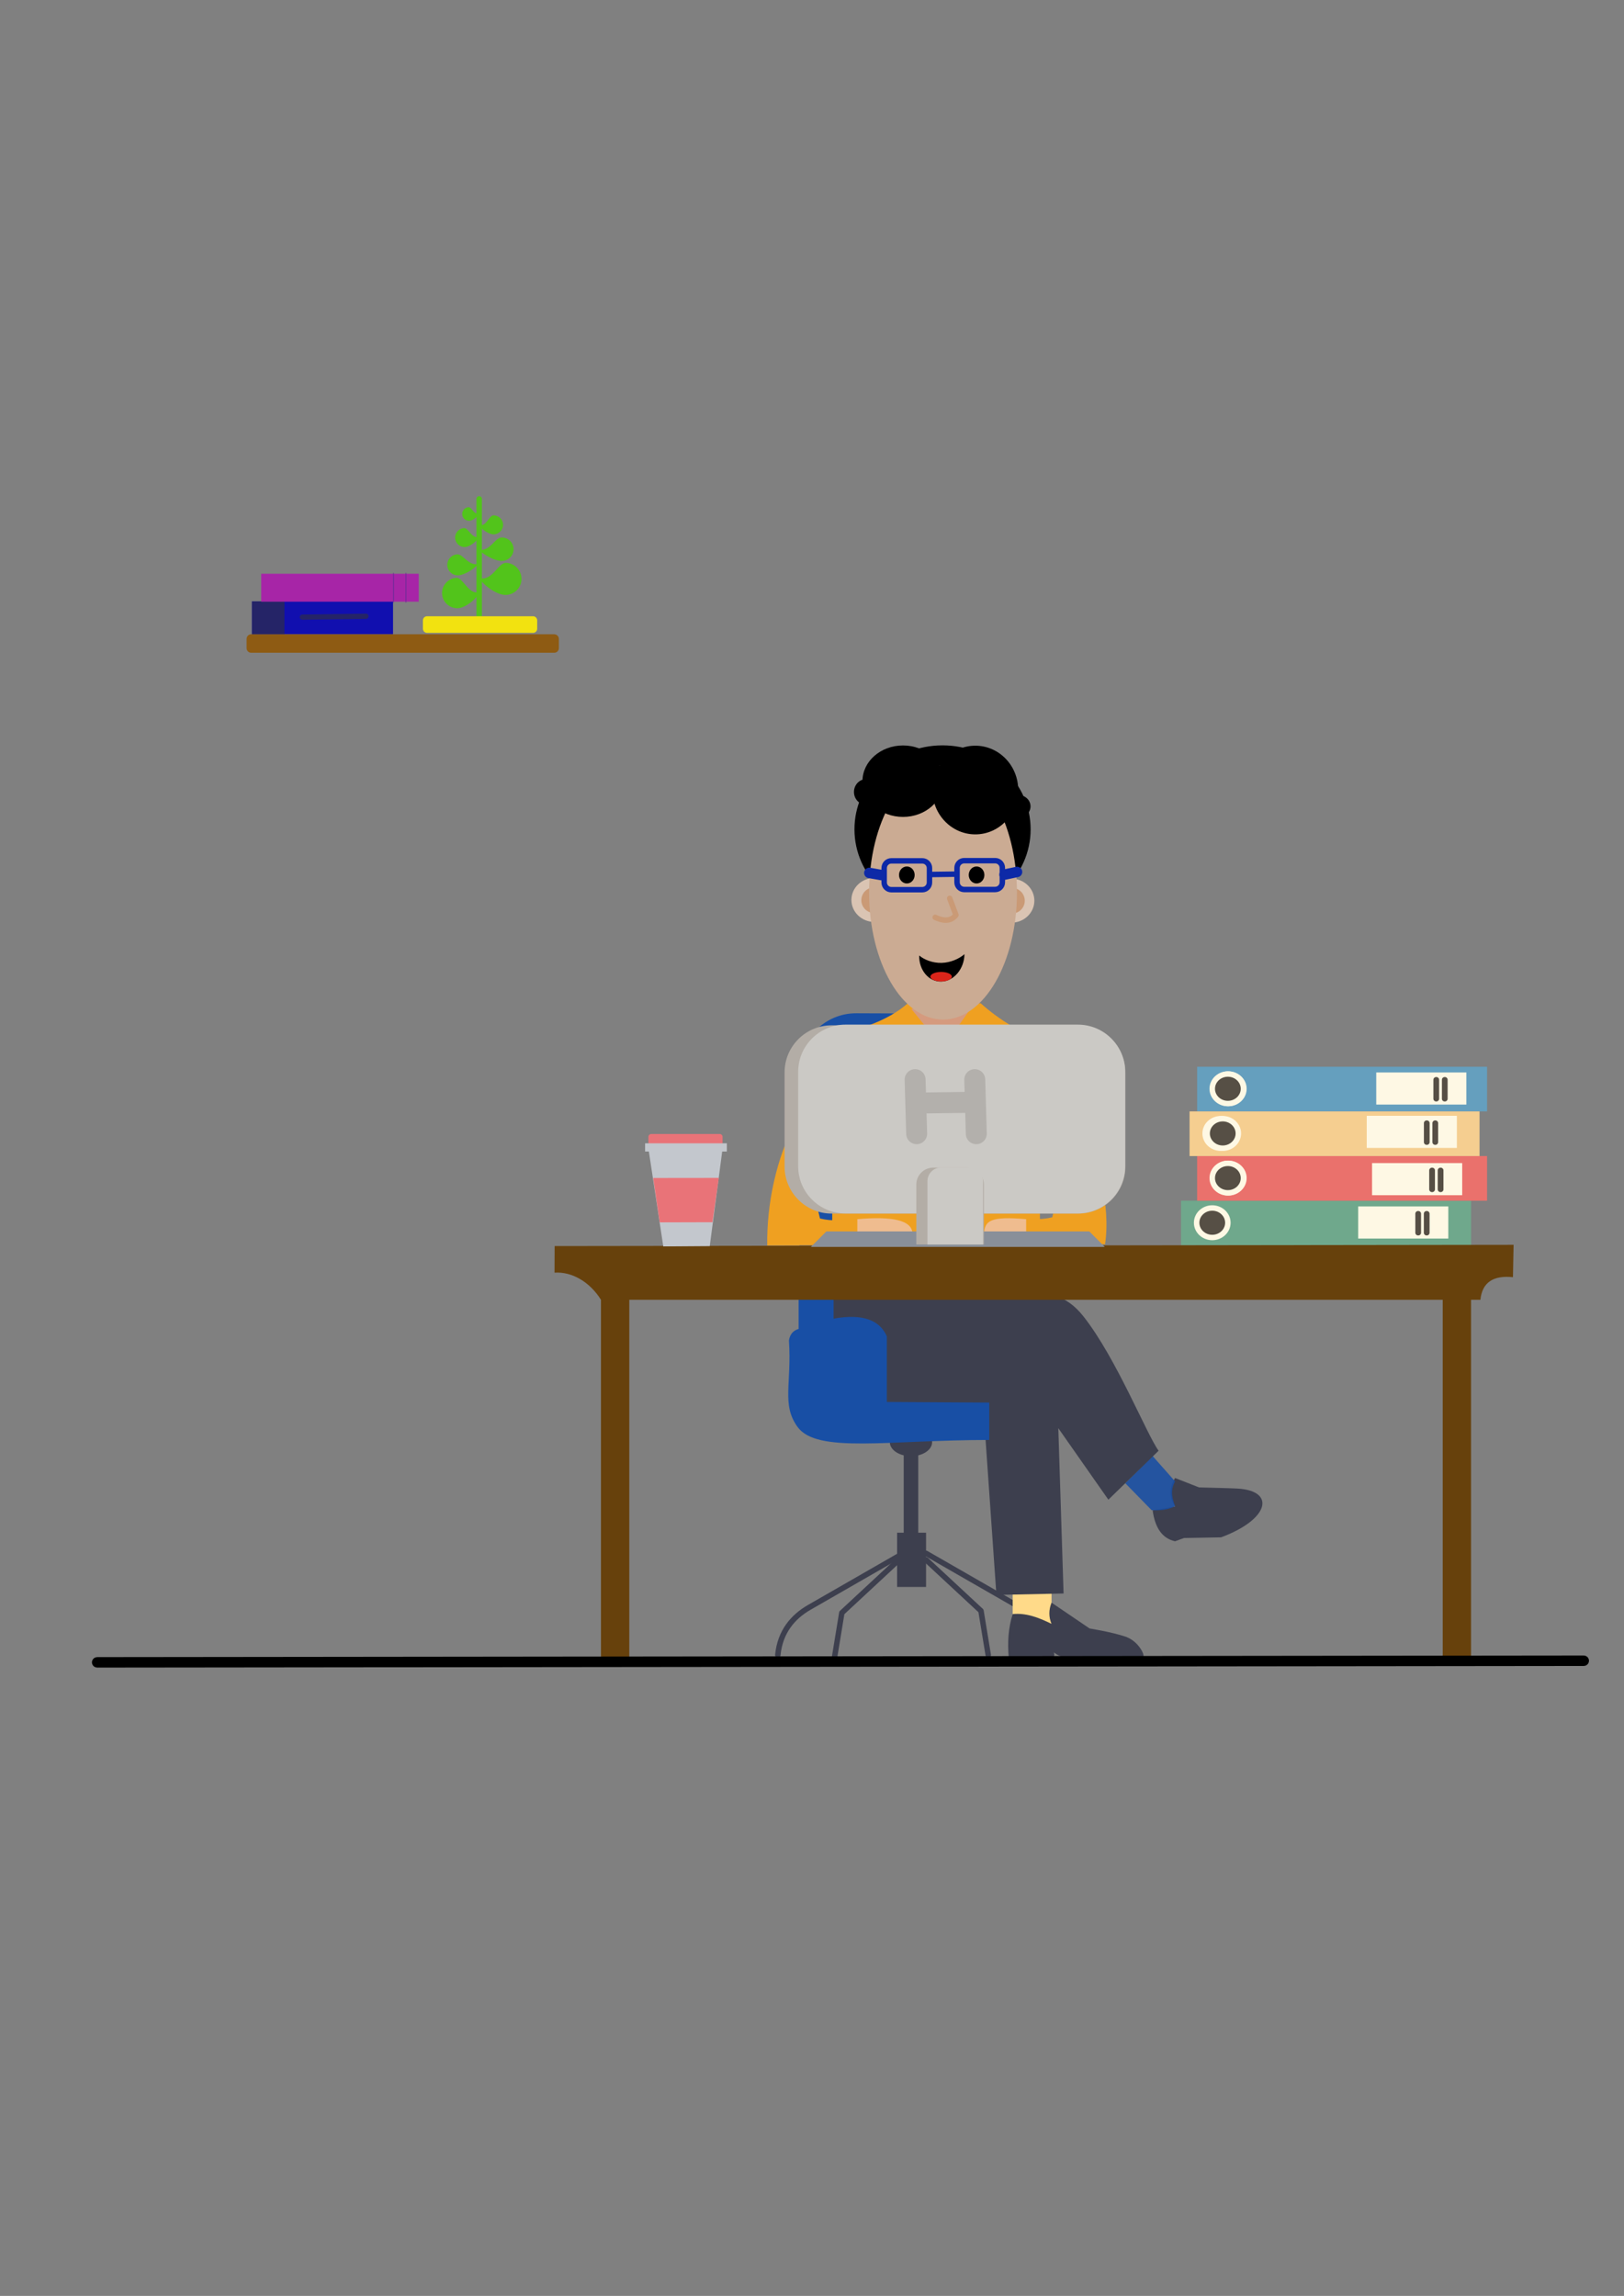 <?xml version="1.0" encoding="UTF-8" standalone="no"?>
<!DOCTYPE svg PUBLIC "-//W3C//DTD SVG 1.1//EN" "http://www.w3.org/Graphics/SVG/1.1/DTD/svg11.dtd">
<svg width="100%" height="100%" viewBox="0 0 2481 3508" version="1.1" xmlns="http://www.w3.org/2000/svg" xmlns:xlink="http://www.w3.org/1999/xlink" xml:space="preserve" xmlns:serif="http://www.serif.com/" style="fill-rule:evenodd;clip-rule:evenodd;stroke-linecap:round;stroke-linejoin:round;stroke-miterlimit:1.5;">
    <rect x="0" y="0" width="2481" height="3508" fill="#808080" stroke="none"/>
    <g id="Capa2">
        <g>
            <g transform="matrix(1,0,0,1,24.512,-204.663)">
                <g transform="matrix(1,0,0,1.203,0,-384.246)">
                    <rect x="1804.33" y="1844.42" width="442.992" height="56.73" style="fill:rgb(101,159,190);"/>
                </g>
                <g transform="matrix(1,0,0,1,14.184,75.626)">
                    <rect x="2060.71" y="1767.72" width="137.689" height="49.06" style="fill:rgb(101,159,190);"/>
                    <g transform="matrix(1,0,0,1,-15.59,80.773)">
                        <rect x="2167.77" y="1698.12" width="0.422" height="28.979" style="fill:rgb(101,159,190);stroke:rgb(86,79,69);stroke-width:8.33px;"/>
                    </g>
                    <g transform="matrix(1,0,0,1,-2.59,80.773)">
                        <rect x="2167.77" y="1698.12" width="0.422" height="28.979" style="fill:rgb(101,159,190);stroke:rgb(86,79,69);stroke-width:8.33px;"/>
                    </g>
                </g>
                <g transform="matrix(1.301,0,0,1.286,-539.615,-444.464)">
                    <ellipse cx="1838.26" cy="1798.39" rx="18.333" ry="17.526" style="fill:rgb(101,159,190);stroke:rgb(254,248,228);stroke-width:6.44px;"/>
                </g>
            </g>
            <g transform="matrix(1,0,0,1.203,0,-384.246)">
                <rect x="1804.33" y="1844.42" width="442.992" height="56.73" style="fill:rgb(111,168,140);"/>
            </g>
            <g transform="matrix(1,0,0,1,14.184,75.626)">
                <rect x="2060.71" y="1767.72" width="137.689" height="49.06" style="fill:rgb(254,248,228);"/>
                <g transform="matrix(1,0,0,1,-15.59,80.773)">
                    <rect x="2167.77" y="1698.12" width="0.422" height="28.979" style="fill:rgb(86,79,69);stroke:rgb(86,79,69);stroke-width:8.33px;"/>
                </g>
                <g transform="matrix(1,0,0,1,-2.59,80.773)">
                    <rect x="2167.77" y="1698.12" width="0.422" height="28.979" style="fill:rgb(86,79,69);stroke:rgb(86,79,69);stroke-width:8.33px;"/>
                </g>
            </g>
            <g transform="matrix(1.301,0,0,1.286,-539.615,-444.464)">
                <ellipse cx="1838.26" cy="1798.39" rx="18.333" ry="17.526" style="fill:rgb(86,79,69);stroke:rgb(254,248,228);stroke-width:6.44px;"/>
            </g>
            <g transform="matrix(1,0,0,1,24.512,-68.221)">
                <g transform="matrix(1,0,0,1.203,0,-384.246)">
                    <rect x="1804.33" y="1844.42" width="442.992" height="56.73" style="fill:rgb(234,113,108);"/>
                </g>
                <g transform="matrix(1,0,0,1,14.184,75.626)">
                    <rect x="2060.71" y="1767.72" width="137.689" height="49.06" style="fill:rgb(234,113,108);"/>
                    <g transform="matrix(1,0,0,1,-15.59,80.773)">
                        <rect x="2167.77" y="1698.12" width="0.422" height="28.979" style="fill:rgb(234,113,108);stroke:rgb(86,79,69);stroke-width:8.33px;"/>
                    </g>
                    <g transform="matrix(1,0,0,1,-2.59,80.773)">
                        <rect x="2167.77" y="1698.12" width="0.422" height="28.979" style="fill:rgb(234,113,108);stroke:rgb(86,79,69);stroke-width:8.33px;"/>
                    </g>
                </g>
                <g transform="matrix(1.301,0,0,1.286,-539.615,-444.464)">
                    <ellipse cx="1838.26" cy="1798.39" rx="18.333" ry="17.526" style="fill:rgb(234,113,108);stroke:rgb(254,248,228);stroke-width:6.44px;"/>
                </g>
            </g>
            <g transform="matrix(1,0,0,1,12.993,-136.442)">
                <g transform="matrix(1,0,0,1.203,0,-384.246)">
                    <rect x="1804.33" y="1844.42" width="442.992" height="56.73" style="fill:rgb(245,206,144);"/>
                </g>
                <g transform="matrix(1,0,0,1,14.184,75.626)">
                    <rect x="2060.71" y="1767.72" width="137.689" height="49.06" style="fill:rgb(245,206,144);"/>
                    <g transform="matrix(1,0,0,1,-15.59,80.773)">
                        <rect x="2167.77" y="1698.12" width="0.422" height="28.979" style="fill:rgb(245,206,144);stroke:rgb(86,79,69);stroke-width:8.33px;"/>
                    </g>
                    <g transform="matrix(1,0,0,1,-2.59,80.773)">
                        <rect x="2167.77" y="1698.12" width="0.422" height="28.979" style="fill:rgb(245,206,144);stroke:rgb(86,79,69);stroke-width:8.33px;"/>
                    </g>
                </g>
                <g transform="matrix(1.301,0,0,1.286,-539.615,-444.464)">
                    <ellipse cx="1838.26" cy="1798.39" rx="18.333" ry="17.526" style="fill:rgb(245,206,144);stroke:rgb(254,248,228);stroke-width:6.44px;"/>
                </g>
            </g>
            <g transform="matrix(1.301,0,0,1.286,-515.758,-512.685)">
                <ellipse cx="1838.26" cy="1798.39" rx="18.333" ry="17.526" style="fill:rgb(86,79,69);stroke:rgb(254,248,228);stroke-width:6.44px;"/>
            </g>
            <g transform="matrix(1.301,0,0,1.286,-523.593,-580.906)">
                <ellipse cx="1838.26" cy="1798.39" rx="18.333" ry="17.526" style="fill:rgb(86,79,69);stroke:rgb(254,248,228);stroke-width:6.44px;"/>
            </g>
            <g transform="matrix(1.301,0,0,1.286,-515.758,-649.158)">
                <ellipse cx="1838.26" cy="1798.39" rx="18.333" ry="17.526" style="fill:rgb(86,79,69);stroke:rgb(254,248,228);stroke-width:6.44px;"/>
            </g>
            <g transform="matrix(1,0,0,1,35.411,9.4)">
                <rect x="2060.71" y="1767.72" width="137.689" height="49.06" style="fill:rgb(254,248,228);"/>
                <g transform="matrix(1,0,0,1,-15.59,80.773)">
                    <rect x="2167.77" y="1698.12" width="0.422" height="28.979" style="fill:rgb(86,79,69);stroke:rgb(86,79,69);stroke-width:8.33px;"/>
                </g>
                <g transform="matrix(1,0,0,1,-2.59,80.773)">
                    <rect x="2167.77" y="1698.12" width="0.422" height="28.979" style="fill:rgb(86,79,69);stroke:rgb(86,79,69);stroke-width:8.33px;"/>
                </g>
            </g>
            <g transform="matrix(1,0,0,1,27.28,-62.811)">
                <rect x="2060.71" y="1767.72" width="137.689" height="49.06" style="fill:rgb(254,248,228);"/>
                <g transform="matrix(1,0,0,1,-15.59,80.773)">
                    <rect x="2167.77" y="1698.12" width="0.422" height="28.979" style="fill:rgb(86,79,69);stroke:rgb(86,79,69);stroke-width:8.33px;"/>
                </g>
                <g transform="matrix(1,0,0,1,-2.59,80.773)">
                    <rect x="2167.77" y="1698.12" width="0.422" height="28.979" style="fill:rgb(86,79,69);stroke:rgb(86,79,69);stroke-width:8.33px;"/>
                </g>
            </g>
            <g transform="matrix(1,0,0,1,41.789,-129.069)">
                <rect x="2060.71" y="1767.72" width="137.689" height="49.06" style="fill:rgb(254,248,228);"/>
                <g transform="matrix(1,0,0,1,-15.59,80.773)">
                    <rect x="2167.77" y="1698.12" width="0.422" height="28.979" style="fill:rgb(86,79,69);stroke:rgb(86,79,69);stroke-width:8.33px;"/>
                </g>
                <g transform="matrix(1,0,0,1,-2.59,80.773)">
                    <rect x="2167.77" y="1698.12" width="0.422" height="28.979" style="fill:rgb(86,79,69);stroke:rgb(86,79,69);stroke-width:8.33px;"/>
                </g>
            </g>
        </g>
        <g transform="matrix(-0.005,1.382,-5.635,-0.022,12737.4,689.609)">
            <path d="M968.877,1997.31C968.877,1988.92 941.124,1982.12 906.94,1982.12L715.504,1982.12C681.319,1982.12 653.566,1988.92 653.566,1997.31L653.566,2027.69C653.566,2036.08 681.319,2042.89 715.504,2042.89L906.94,2042.89C941.124,2042.89 968.877,2036.08 968.877,2027.69L968.877,1997.31Z" style="fill:rgb(24,79,165);"/>
        </g>
        <g transform="matrix(1,0,0,1,-48,1)">
            <path d="M1264.61,1710.75C1233.58,1768.84 1219.32,1838.35 1220.08,1901.99L1357.74,1901.99L1357.74,1860.43C1338.7,1863.59 1319.68,1865.46 1300.72,1860.79L1264.61,1710.75Z" style="fill:rgb(239,160,33);"/>
        </g>
        <g transform="matrix(-1,0,0,1,2908.26,-0.831)">
            <path d="M1264.61,1710.75C1229.99,1770.58 1211.25,1842.27 1220.05,1901.99L1357.74,1901.99L1357.74,1860.43C1338.7,1863.59 1319.68,1865.46 1300.72,1860.79L1264.61,1710.75Z" style="fill:rgb(239,160,33);"/>
        </g>
        <g>
            <path d="M1414.75,2373.41L1558.48,2455.99C1583.22,2470.21 1602.96,2492.96 1606.46,2528.67" style="fill:none;stroke:rgb(61,63,78);stroke-width:8.33px;"/>
            <g transform="matrix(-1,0,0,1,2794.75,0)">
                <path d="M1414.75,2373.41L1558.48,2455.99C1583.22,2470.21 1602.96,2492.96 1606.46,2528.67" style="fill:none;stroke:rgb(61,63,78);stroke-width:8.33px;"/>
            </g>
            <path d="M1414.75,2383.32L1498.65,2461.27L1509.71,2528.67" style="fill:none;stroke:rgb(61,63,78);stroke-width:8.33px;"/>
            <g transform="matrix(-1,0,0,1,2784.73,2.987)">
                <path d="M1414.75,2383.32L1498.65,2461.27L1509.71,2528.67" style="fill:none;stroke:rgb(61,63,78);stroke-width:8.33px;"/>
            </g>
            <g transform="matrix(1,0,0,1,-2.329,-0.392)">
                <rect x="1382.94" y="2221.21" width="22.196" height="123.956" style="fill:rgb(61,63,78);"/>
            </g>
            <rect x="1370.52" y="2341.87" width="44.23" height="82.904" style="fill:rgb(61,63,78);"/>
            <g transform="matrix(1,0,0,1.806,0,-1787.05)">
                <ellipse cx="1391.71" cy="2209.67" rx="32.28" ry="11.824" style="fill:rgb(61,63,78);"/>
            </g>
            <path d="M1547.08,2434.32L1547.08,2466.62L1606.46,2481.21L1606.46,2434.1L1547.08,2434.32Z" style="fill:rgb(255,218,137);"/>
        </g>
        <path d="M1547.08,2466.24C1540.24,2487.92 1539.14,2509.75 1540.99,2531.65L1606.46,2531.65L1606.46,2522.39C1614.88,2528.01 1617.62,2531.09 1626.54,2531.65C1658.06,2531 1716.09,2531.36 1746.33,2530.74C1749.67,2530.67 1740.26,2507.58 1719.08,2500.56C1697.44,2493.39 1664.64,2488.23 1664.64,2488.23L1606.46,2448.75C1602.06,2459.7 1601.93,2470.52 1606.46,2481.21C1586.97,2471.48 1567.33,2464.08 1547.08,2466.24Z" style="fill:rgb(61,63,78);"/>
        <path d="M1760.89,2307.62C1764.43,2333.95 1775.24,2350.54 1795.14,2354.95L1808.8,2349.98L1865.44,2348.95C1939.74,2321.4 1949.27,2277.43 1889.89,2274.4C1875.4,2273.66 1857.19,2273.42 1831.79,2272.66L1795.14,2258.28C1784.91,2275.99 1787.19,2289.81 1795.14,2301.86L1760.89,2307.62Z" style="fill:rgb(61,63,78);"/>
        <path d="M1719.08,2266.24L1759.35,2307.45C1772.18,2308.09 1784.46,2307.1 1795.14,2301.24C1791.06,2289.8 1787.19,2278.3 1795.14,2263.44L1760.89,2224.69L1719.08,2266.24Z" style="fill:rgb(24,79,165);fill-opacity:0.88;"/>
        <g transform="matrix(1,0,0,1,0,3)">
            <rect x="384.83" y="915.829" width="215.629" height="50.381" style="fill:rgb(17,15,175);"/>
        </g>
        <g transform="matrix(0.23,0,0,1,296.433,3)">
            <rect x="384.83" y="915.829" width="215.629" height="50.381" style="fill:rgb(37,36,103);"/>
        </g>
        <g transform="matrix(1,0,0,1,-3,0)">
            <path d="M735.025,762.278L735.054,941.577" style="fill:none;stroke:rgb(82,196,27);stroke-width:8.33px;"/>
        </g>
        <path d="M820.662,947.937C820.662,944.427 817.812,941.577 814.301,941.577L652.449,941.577C648.939,941.577 646.089,944.427 646.089,947.937L646.089,960.657C646.089,964.168 648.939,967.018 652.449,967.018L814.301,967.018C817.812,967.018 820.662,964.168 820.662,960.657L820.662,947.937Z" style="fill:rgb(242,226,16);"/>
        <g transform="matrix(0.024,-0.703,1.345,0.046,-462.123,1407.7)">
            <path d="M803.343,873.594C785.914,879.359 768.484,894.431 768.484,903.362C768.484,913.427 784.104,921.599 803.343,921.599C822.583,921.599 838.203,913.427 838.203,903.362C838.203,894.431 796.372,888.478 803.343,873.594Z" style="fill:rgb(82,196,27);"/>
        </g>
        <g transform="matrix(-0.01,-0.514,1.112,-0.022,-232.206,1271.99)">
            <path d="M803.343,873.594C785.914,881.472 768.484,895.91 768.484,905.474C768.484,914.374 784.104,921.599 803.343,921.599C822.583,921.599 838.203,914.374 838.203,905.474C838.203,895.91 796.372,889.534 803.343,873.594Z" style="fill:rgb(82,196,27);"/>
        </g>
        <g transform="matrix(-0.008,-0.416,0.764,-0.015,70.856,1149.67)">
            <path d="M803.343,873.594C785.914,878.639 768.484,893.927 768.484,902.641C768.484,913.104 784.104,921.599 803.343,921.599C822.583,921.599 838.203,913.104 838.203,902.641C838.203,893.927 796.372,888.117 803.343,873.594Z" style="fill:rgb(82,196,27);"/>
        </g>
        <g transform="matrix(0.02,0.415,-0.763,0.037,1382.37,454.607)">
            <path d="M803.343,873.594C810.315,888.117 768.484,893.927 768.484,902.641C768.484,913.104 784.104,921.599 803.343,921.599C822.583,921.599 838.203,913.104 838.203,902.641C838.203,893.927 820.773,878.639 803.343,873.594Z" style="fill:rgb(82,196,27);"/>
        </g>
        <g transform="matrix(0.015,0.299,-0.535,0.026,1187.13,521.695)">
            <path d="M803.343,873.594C810.315,887.87 768.484,893.58 768.484,902.146C768.484,912.882 784.104,921.599 803.343,921.599C822.583,921.599 838.203,912.882 838.203,902.146C838.203,893.58 820.773,878.144 803.343,873.594Z" style="fill:rgb(82,196,27);"/>
        </g>
        <g transform="matrix(0.022,0.46,-0.994,0.049,1581.72,449.151)">
            <path d="M803.343,873.594C810.315,889.529 768.484,895.903 768.484,905.464C768.484,914.369 784.104,921.599 803.343,921.599C822.583,921.599 838.203,914.369 838.203,905.464C838.203,895.903 820.773,881.462 803.343,873.594Z" style="fill:rgb(82,196,27);"/>
        </g>
        <g transform="matrix(0.033,0.666,-1.194,0.058,1749.22,318.771)">
            <path d="M803.343,873.594C810.315,887.864 768.484,893.572 768.484,902.135C768.484,912.877 784.104,921.599 803.343,921.599C822.583,921.599 838.203,912.877 838.203,902.135C838.203,893.572 820.773,878.132 803.343,873.594Z" style="fill:rgb(82,196,27);"/>
        </g>
        <g transform="matrix(1.018,0,0,1.009,-31.602,-22.869)">
            <path d="M1273.47,1986.74C1273.47,1986.74 1441.64,1982.46 1563.66,1979.61C1602.69,1978.7 1630.78,1982.64 1656.97,2016.08C1706.21,2078.95 1751.97,2195.03 1769.75,2219.53L1694.37,2293.65L1619.25,2185.39L1627.15,2435.69L1526.36,2437.88L1506.63,2152.99L1357.12,2146.79L1273.47,2012.12L1273.47,1986.74Z" style="fill:rgb(61,63,78);"/>
        </g>
        <g transform="matrix(1,0,0,1,1.984,2.27374e-13)">
            <rect x="1218.09" y="1924.01" width="53.395" height="123.956" style="fill:rgb(24,79,165);"/>
        </g>
        <path d="M1275.08,2014.51L1224.32,2029.68C1212.79,2031.29 1206.98,2037.85 1205.26,2047.96C1209.71,2114.55 1193.68,2146.18 1218.46,2180.32C1248.07,2221.13 1357.02,2200.16 1511.28,2200.16L1511.28,2143.04L1354.85,2142.09L1354.85,2041.87C1343.77,2016.56 1317.35,2007.26 1275.08,2014.51Z" style="fill:rgb(24,79,165);"/>
        <g transform="matrix(1.275,0,0,1,-439.384,-9.375)">
            <rect x="1341.8" y="1812.54" width="248.847" height="82.529" style="fill:rgb(239,160,33);"/>
        </g>
        <g transform="matrix(-1,0,0,1,2925.39,2)">
            <path d="M1357.74,1860.8C1411.45,1856.07 1421.81,1862.83 1421.81,1883.69L1357.74,1883.69L1357.74,1860.8Z" style="fill:rgb(239,188,143);"/>
        </g>
        <g transform="matrix(0.329,0,0,0.658,303.34,-241.692)">
            <path d="M1673.06,1850.89C1673.06,1844.97 1663.43,1840.16 1651.57,1840.16L244.503,1840.16C232.645,1840.16 223.017,1844.97 223.017,1850.89L223.017,1872.37C223.017,1878.3 232.645,1883.11 244.503,1883.11L1651.57,1883.11C1663.43,1883.11 1673.06,1878.3 1673.06,1872.37L1673.06,1850.89Z" style="fill:rgb(142,91,19);"/>
        </g>
        <g transform="matrix(1,0,0,1.478,636.301,-832.781)">
            <rect x="281.801" y="1884.28" width="43.271" height="399.026" style="fill:rgb(103,65,12);"/>
        </g>
        <g transform="matrix(1,0,0,1.471,1922.25,-827.971)">
            <rect x="281.801" y="1884.28" width="43.271" height="399.026" style="fill:rgb(103,65,12);"/>
        </g>
        <g transform="matrix(1,0,0,1,1,3)">
            <path d="M558.403,934.635L558.792,934.687L559.174,934.777L559.545,934.904L559.902,935.067L560.242,935.264L560.56,935.493L560.855,935.752L561.123,936.04L561.361,936.352L561.567,936.685L561.74,937.038L561.878,937.406L561.978,937.785L562.041,938.172L562.066,938.564L562.053,938.956L562,939.346L561.91,939.728L561.783,940.099L561.621,940.456L561.423,940.796L561.194,941.114L560.935,941.409L560.647,941.676L560.336,941.915L560.002,942.121L559.649,942.294L559.282,942.431L558.902,942.532L558.515,942.595L558.123,942.62L461.005,943.987L460.613,943.973L460.224,943.921L459.842,943.831L459.47,943.704L459.113,943.541L458.774,943.344L458.455,943.115L458.161,942.855L457.893,942.568L457.655,942.256L457.448,941.922L457.275,941.57L457.138,941.202L457.037,940.823L456.974,940.435L456.949,940.044L456.963,939.651L457.015,939.262L457.105,938.88L457.232,938.509L457.395,938.152L457.592,937.812L457.822,937.493L458.081,937.199L458.368,936.931L458.68,936.693L459.014,936.486L459.366,936.314L459.734,936.176L460.113,936.076L460.501,936.012L460.893,935.988L558.01,934.621L558.403,934.635Z" style="fill:rgb(37,36,103);"/>
        </g>
        <g transform="matrix(1,0,0,1,0,2)">
            <rect x="399.096" y="874.662" width="240.628" height="42.697" style="fill:rgb(167,37,167);"/>
        </g>
        <g transform="matrix(0.059,0,0,0.764,565.491,226.276)">
            <rect x="600.993" y="856.769" width="7.177" height="44.84" style="fill:rgb(167,37,167);stroke:rgb(109,43,152);stroke-width:15.38px;"/>
        </g>
        <g transform="matrix(0.059,0,0,0.764,584.491,226.276)">
            <rect x="600.993" y="856.769" width="7.177" height="44.84" style="fill:rgb(167,37,167);stroke:rgb(109,43,152);stroke-width:15.38px;"/>
        </g>
        <g transform="matrix(5.289,0,0,-1.641,-3738.82,6517.81)">
            <path d="M734.965,2424.04L1164.37,2425.54" style="fill:none;"/>
            <path d="M1164.88,2430.13L1165.34,2429.28L1165.68,2427.99L1165.86,2426.4L1165.86,2424.7L1165.68,2423.11L1165.34,2421.81L1164.89,2420.96L1164.37,2420.67L734.967,2419.16L734.449,2419.46L733.994,2420.3L733.656,2421.6L733.476,2423.19L733.475,2424.88L733.654,2426.47L733.992,2427.77L734.446,2428.62L734.964,2428.92L1164.37,2430.42L1164.88,2430.13Z"/>
        </g>
        <path d="M847.34,1903.92L2312.31,1901.99L2311.36,1951.44C2280.81,1948.26 2264.29,1959.83 2261.63,1985.98L918.102,1985.98C900.941,1958.57 873.769,1942.76 847.165,1944.53L847.34,1903.92Z" style="fill:rgb(103,65,12);"/>
        <g transform="matrix(1,0,0,1,-34,0)">
            <path d="M1420.86,1532.93L1532.21,1532.91C1546.94,1546.31 1563.01,1557.64 1579.74,1567.96L1357.74,1567.96C1386.34,1557.82 1406.23,1545.91 1420.86,1532.93Z" style="fill:rgb(239,160,33);"/>
        </g>
        <g transform="matrix(1,0,0,1,-48,2)">
            <path d="M1357.74,1860.8C1411.45,1856.07 1441.94,1862.4 1441.94,1883.26L1357.74,1883.69L1357.74,1860.8Z" style="fill:rgb(239,188,143);"/>
        </g>
        <g transform="matrix(1,0,0,1,-37,0)">
            <path d="M1448.42,1521.25L1448.33,1536.29L1429.46,1541.83L1450.67,1567.96L1500.92,1567.96L1517.18,1544.79L1500.31,1536.29L1500.2,1520.75L1448.42,1521.25Z" style="fill:rgb(213,154,126);"/>
        </g>
        <g transform="matrix(1.05,0,0,1.046,-648.42,-14.505)">
            <path d="M2224.95,1835.27L1797.37,1835.27L1819.88,1812.65L2202.43,1812.65L2224.95,1835.27Z" style="fill:rgb(137,143,153);"/>
        </g>
        <g transform="matrix(1,0,0,1,-14.549,23.86)">
            <g transform="matrix(1,0,0,1,197.114,46.701)">
                <path d="M1061.77,1886.37L1068.21,1904.74" style="fill:none;"/>
            </g>
            <g transform="matrix(1.074,0,0,0.781,37.34,449.684)">
                <g transform="matrix(1.033,0,0,1.029,-55.912,-49.935)">
                    <path d="M1583.27,1498.15C1583.27,1448.76 1554.21,1408.67 1518.4,1408.67L1178.82,1408.67C1143.02,1408.67 1113.95,1448.76 1113.95,1498.15L1113.95,1677.12C1113.95,1726.51 1143.02,1766.61 1178.82,1766.61L1518.4,1766.61C1554.21,1766.61 1583.27,1726.51 1583.27,1677.12L1583.27,1498.15Z" style="fill:rgb(179,173,166);"/>
                </g>
                <g transform="matrix(0.991,0,0,1.032,10.2,-55.506)">
                    <path d="M1583.27,1498.15C1583.27,1448.76 1552.89,1408.67 1515.46,1408.67L1181.76,1408.67C1144.34,1408.67 1113.95,1448.76 1113.95,1498.15L1113.95,1677.12C1113.95,1726.51 1144.34,1766.61 1181.76,1766.61L1515.46,1766.61C1552.89,1766.61 1583.27,1726.51 1583.27,1677.12L1583.27,1498.15Z" style="fill:rgb(203,201,197);"/>
                </g>
            </g>
            <g transform="matrix(0.22,0,0,0.4,1169.34,1196.74)">
                <clipPath id="_clip1">
                    <rect x="1113.95" y="1408.67" width="469.316" height="293.605"/>
                </clipPath>
                <g clip-path="url(#_clip1)">
                    <path d="M1583.27,1473.24C1583.27,1437.6 1530.7,1408.67 1465.94,1408.67L1231.28,1408.67C1166.53,1408.67 1113.95,1437.6 1113.95,1473.24L1113.95,1702.04C1113.95,1737.67 1166.53,1766.61 1231.28,1766.61L1465.94,1766.61C1530.7,1766.61 1583.27,1737.67 1583.27,1702.04L1583.27,1473.24Z" style="fill:rgb(179,173,166);"/>
                </g>
            </g>
            <g transform="matrix(0.181,0,0,0.403,1229.78,1192.11)">
                <clipPath id="_clip2">
                    <rect x="1113.95" y="1408.67" width="469.316" height="292.525"/>
                </clipPath>
                <g clip-path="url(#_clip2)">
                    <path d="M1583.27,1461.31C1583.27,1432.26 1530.7,1408.67 1465.94,1408.67L1231.28,1408.67C1166.53,1408.67 1113.95,1432.26 1113.95,1461.31L1113.95,1713.96C1113.95,1743.02 1166.53,1766.61 1231.28,1766.61L1465.94,1766.61C1530.7,1766.61 1583.27,1743.02 1583.27,1713.96L1583.27,1461.31Z" style="fill:rgb(203,201,197);"/>
                </g>
            </g>
            <g transform="matrix(1.111,0,0,0.813,-651.491,617.137)">
                <g transform="matrix(-1.462,0,0,0.519,4579.31,597.018)">
                    <path d="M1860.86,1202.18L1860.42,1202.33L1859.98,1202.54L1859.55,1202.84L1859.12,1203.2L1858.69,1203.65L1858.27,1204.16L1857.85,1204.75L1857.44,1205.41L1857.05,1206.14L1856.65,1206.94L1856.27,1207.8L1855.9,1208.73L1855.54,1209.73L1855.2,1210.78L1854.86,1211.89L1854.54,1213.06L1854.23,1214.28L1853.94,1215.56L1853.66,1216.88L1853.4,1218.25L1853.15,1219.67L1852.92,1221.12L1852.71,1222.62L1852.52,1224.15L1852.34,1225.71L1852.18,1227.3L1852.05,1228.92L1851.92,1230.56L1851.82,1232.21L1851.74,1233.88L1851.68,1235.57L1851.64,1237.27L1851.62,1238.97L1850.16,1434.77L1850.16,1436.47L1850.18,1438.17L1850.22,1439.87L1850.27,1441.56L1850.35,1443.23L1850.44,1444.9L1850.56,1446.54L1850.69,1448.16L1850.85,1449.76L1851.02,1451.33L1851.21,1452.87L1851.41,1454.37L1851.64,1455.84L1851.88,1457.26L1852.14,1458.65L1852.41,1459.99L1852.7,1461.27L1853,1462.51L1853.32,1463.69L1853.65,1464.82L1854,1465.89L1854.35,1466.9L1854.72,1467.85L1855.1,1468.73L1855.49,1469.55L1855.88,1470.29L1856.29,1470.97L1856.7,1471.58L1857.12,1472.12L1857.55,1472.58L1857.98,1472.97L1858.41,1473.28L1858.85,1473.52L1859.29,1473.68L1859.73,1473.77L1860.17,1473.78L1860.62,1473.71L1861.06,1473.57L1861.5,1473.36L1861.93,1473.06L1862.36,1472.69L1862.79,1472.25L1863.21,1471.73L1863.63,1471.14L1864.03,1470.49L1864.43,1469.76L1864.83,1468.96L1865.21,1468.09L1865.58,1467.16L1865.93,1466.17L1866.28,1465.12L1866.62,1464.01L1866.94,1462.84L1867.25,1461.61L1867.54,1460.34L1867.82,1459.01L1868.08,1457.64L1868.33,1456.23L1868.55,1454.77L1868.77,1453.28L1868.96,1451.75L1869.14,1450.19L1869.3,1448.6L1869.43,1446.98L1869.55,1445.34L1869.65,1443.68L1869.74,1442.01L1869.8,1440.33L1869.84,1438.63L1869.86,1436.93L1871.31,1241.13L1871.32,1239.43L1871.3,1237.73L1871.26,1236.03L1871.21,1234.34L1871.13,1232.66L1871.03,1231L1870.92,1229.36L1870.79,1227.74L1870.63,1226.14L1870.46,1224.57L1870.27,1223.03L1870.06,1221.53L1869.84,1220.06L1869.6,1218.63L1869.34,1217.25L1869.07,1215.91L1868.78,1214.62L1868.48,1213.39L1868.16,1212.2L1867.83,1211.07L1867.48,1210.01L1867.12,1209L1866.76,1208.05L1866.38,1207.17L1865.99,1206.35L1865.59,1205.6L1865.19,1204.92L1864.78,1204.32L1864.36,1203.78L1863.93,1203.32L1863.5,1202.93L1863.07,1202.62L1862.63,1202.38L1862.19,1202.21L1861.75,1202.13L1861.3,1202.12L1860.86,1202.18Z" style="fill:rgb(179,176,172);"/>
                </g>
                <g transform="matrix(-1.462,0,0,0.519,4661.31,597.018)">
                    <path d="M1860.86,1202.18L1860.42,1202.33L1859.98,1202.54L1859.55,1202.84L1859.12,1203.2L1858.69,1203.65L1858.27,1204.16L1857.85,1204.75L1857.44,1205.41L1857.05,1206.14L1856.65,1206.94L1856.27,1207.8L1855.9,1208.73L1855.54,1209.73L1855.2,1210.78L1854.86,1211.89L1854.54,1213.06L1854.23,1214.28L1853.94,1215.56L1853.66,1216.88L1853.4,1218.25L1853.15,1219.67L1852.92,1221.12L1852.71,1222.62L1852.52,1224.15L1852.34,1225.71L1852.18,1227.3L1852.05,1228.92L1851.92,1230.56L1851.82,1232.21L1851.74,1233.88L1851.68,1235.57L1851.64,1237.27L1851.62,1238.97L1850.16,1434.77L1850.16,1436.47L1850.18,1438.17L1850.22,1439.87L1850.27,1441.56L1850.35,1443.23L1850.44,1444.9L1850.56,1446.54L1850.69,1448.16L1850.85,1449.76L1851.02,1451.33L1851.21,1452.87L1851.41,1454.37L1851.64,1455.84L1851.88,1457.26L1852.14,1458.65L1852.41,1459.99L1852.7,1461.27L1853,1462.51L1853.32,1463.69L1853.65,1464.82L1854,1465.89L1854.35,1466.9L1854.72,1467.85L1855.1,1468.73L1855.49,1469.55L1855.88,1470.29L1856.29,1470.97L1856.7,1471.58L1857.12,1472.12L1857.55,1472.58L1857.98,1472.97L1858.41,1473.28L1858.85,1473.52L1859.29,1473.68L1859.73,1473.77L1860.17,1473.78L1860.62,1473.71L1861.06,1473.57L1861.5,1473.36L1861.93,1473.06L1862.36,1472.69L1862.79,1472.25L1863.21,1471.73L1863.63,1471.14L1864.03,1470.49L1864.43,1469.76L1864.83,1468.96L1865.21,1468.09L1865.58,1467.16L1865.93,1466.17L1866.28,1465.12L1866.62,1464.01L1866.94,1462.84L1867.25,1461.61L1867.54,1460.34L1867.82,1459.01L1868.08,1457.64L1868.33,1456.23L1868.55,1454.77L1868.77,1453.28L1868.96,1451.75L1869.14,1450.19L1869.3,1448.6L1869.43,1446.98L1869.55,1445.34L1869.65,1443.68L1869.74,1442.01L1869.8,1440.33L1869.84,1438.63L1869.86,1436.93L1871.31,1241.13L1871.32,1239.43L1871.3,1237.73L1871.26,1236.03L1871.21,1234.34L1871.13,1232.66L1871.03,1231L1870.92,1229.36L1870.79,1227.74L1870.63,1226.14L1870.46,1224.57L1870.27,1223.03L1870.06,1221.53L1869.84,1220.06L1869.6,1218.63L1869.34,1217.25L1869.07,1215.91L1868.78,1214.62L1868.47,1213.39L1868.16,1212.2L1867.83,1211.07L1867.48,1210.01L1867.12,1209L1866.76,1208.05L1866.38,1207.17L1865.99,1206.35L1865.59,1205.6L1865.19,1204.92L1864.78,1204.32L1864.36,1203.78L1863.93,1203.32L1863.5,1202.93L1863.07,1202.62L1862.63,1202.38L1862.19,1202.21L1861.75,1202.13L1861.3,1202.12L1860.86,1202.18Z" style="fill:rgb(179,176,172);"/>
                </g>
                <path d="M1939.75,1263.52L1940.39,1263.57L1941.04,1263.65L1941.67,1263.78L1942.31,1263.94L1942.94,1264.15L1943.56,1264.39L1944.17,1264.67L1944.78,1264.99L1945.37,1265.34L1945.95,1265.73L1946.52,1266.16L1947.07,1266.62L1947.6,1267.11L1948.12,1267.64L1948.62,1268.19L1949.11,1268.78L1949.57,1269.39L1950.01,1270.04L1950.43,1270.71L1950.83,1271.4L1951.21,1272.12L1951.56,1272.86L1951.89,1273.63L1952.19,1274.41L1952.46,1275.21L1952.71,1276.02L1952.93,1276.85L1953.13,1277.69L1953.29,1278.55L1953.43,1279.41L1953.54,1280.28L1953.62,1281.15L1953.67,1282.03L1953.7,1282.92L1953.69,1283.8L1953.66,1284.68L1953.59,1285.56L1953.5,1286.43L1953.38,1287.3L1953.23,1288.16L1953.05,1289.01L1952.85,1289.84L1952.61,1290.67L1952.36,1291.48L1952.07,1292.27L1951.76,1293.04L1951.42,1293.8L1951.06,1294.53L1950.67,1295.24L1950.27,1295.92L1949.84,1296.58L1949.39,1297.21L1948.92,1297.82L1948.42,1298.39L1947.92,1298.94L1947.39,1299.45L1946.85,1299.93L1946.29,1300.38L1945.72,1300.79L1945.13,1301.16L1944.54,1301.5L1943.93,1301.81L1943.31,1302.07L1942.69,1302.3L1942.06,1302.49L1941.42,1302.64L1940.78,1302.75L1940.13,1302.82L1939.49,1302.85L1865.27,1304.21L1864.63,1304.2L1863.98,1304.15L1863.34,1304.07L1862.7,1303.94L1862.06,1303.78L1861.43,1303.57L1860.81,1303.33L1860.2,1303.05L1859.6,1302.73L1859,1302.38L1858.42,1301.99L1857.86,1301.56L1857.31,1301.1L1856.77,1300.61L1856.25,1300.08L1855.75,1299.53L1855.27,1298.94L1854.8,1298.32L1854.36,1297.68L1853.94,1297.01L1853.54,1296.32L1853.16,1295.6L1852.81,1294.86L1852.49,1294.09L1852.19,1293.31L1851.91,1292.51L1851.66,1291.7L1851.44,1290.87L1851.25,1290.03L1851.08,1289.17L1850.94,1288.31L1850.83,1287.44L1850.75,1286.57L1850.7,1285.69L1850.68,1284.8L1850.68,1283.92L1850.72,1283.04L1850.78,1282.16L1850.87,1281.29L1850.99,1280.42L1851.14,1279.56L1851.32,1278.71L1851.53,1277.88L1851.76,1277.05L1852.02,1276.24L1852.3,1275.45L1852.62,1274.68L1852.95,1273.92L1853.31,1273.19L1853.7,1272.48L1854.11,1271.8L1854.54,1271.14L1854.99,1270.51L1855.46,1269.9L1855.95,1269.33L1856.46,1268.78L1856.98,1268.27L1857.53,1267.79L1858.08,1267.34L1858.66,1266.93L1859.24,1266.56L1859.84,1266.22L1860.44,1265.91L1861.06,1265.65L1861.69,1265.42L1862.32,1265.23L1862.95,1265.08L1863.6,1264.97L1864.24,1264.9L1864.89,1264.87L1939.1,1263.51L1939.75,1263.52Z" style="fill:rgb(179,176,172);"/>
            </g>
        </g>
        <g transform="matrix(0.859,0,0,0.859,179.07,232.958)">
            <g transform="matrix(1,0,0,1,494.852,382.921)">
                <ellipse cx="931.331" cy="751.252" rx="12.24" ry="0.659" style="fill:rgb(202,154,118);"/>
            </g>
            <g transform="matrix(0.466,0,0,0.453,1155.38,1001.59)">
                <ellipse cx="931.794" cy="727.851" rx="48.989" ry="50.265" style="fill:rgb(202,154,118);"/>
            </g>
            <g transform="matrix(0.837,0,0,0.779,810.205,763.864)">
                <ellipse cx="931.794" cy="727.851" rx="48.989" ry="50.265" style="fill:rgb(218,196,179);"/>
            </g>
            <g transform="matrix(0.837,0,0,0.779,566.834,762.57)">
                <ellipse cx="931.794" cy="727.851" rx="48.989" ry="50.265" style="fill:rgb(218,196,179);"/>
            </g>
            <g transform="matrix(0.466,0,0,0.453,912.013,1000.3)">
                <ellipse cx="931.794" cy="727.851" rx="48.989" ry="50.265" style="fill:rgb(202,154,118);"/>
            </g>
            <g transform="matrix(0.466,0,0,0.453,1157.03,1001.23)">
                <ellipse cx="931.794" cy="727.851" rx="48.989" ry="50.265" style="fill:rgb(202,154,118);"/>
            </g>
            <g transform="matrix(1.132,0,0,1.111,325.215,283.82)">
                <ellipse cx="1009.37" cy="828.185" rx="138.389" ry="134.408"/>
            </g>
            <g transform="matrix(1.202,0,0,0.977,336.895,377.783)">
                <ellipse cx="941.597" cy="960.654" rx="109.384" ry="231.338" style="fill:rgb(203,171,147);"/>
            </g>
            <g transform="matrix(1,0,0,1,494.852,382.921)">
                <ellipse cx="931.331" cy="751.252" rx="12.24" ry="0.659" style="fill:rgb(202,154,118);"/>
            </g>
            <g transform="matrix(1.422,0,0,1.186,148.988,234.366)">
                <ellipse cx="968.434" cy="758.599" rx="53.645" ry="66.499"/>
            </g>
            <g transform="matrix(1.17,0,0,1.02,317.258,361.318)">
                <ellipse cx="923.295" cy="742.172" rx="61.623" ry="62.313"/>
            </g>
            <g transform="matrix(1,0,0,1,468.852,382.921)">
                <ellipse cx="1134.03" cy="780.204" rx="21.41" ry="20.114"/>
            </g>
            <g transform="matrix(1,0,0,1,437.252,326.834)">
                <ellipse cx="894.643" cy="810.662" rx="21.6" ry="22.789"/>
            </g>
            <g transform="matrix(1.551,0,0,1.783,659.235,-298.029)">
                <ellipse cx="480.389" cy="887.928" rx="8.975" ry="8.478"/>
            </g>
            <g transform="matrix(1.551,0,0,1.783,783.235,-298.029)">
                <ellipse cx="480.389" cy="887.928" rx="8.975" ry="8.478"/>
            </g>
            <g transform="matrix(0.028,-1.593,0.992,-0.029,217.887,2681.94)">
                <path d="M765.116,1196.55C748.633,1196.55 735.25,1214.74 735.25,1237.14C735.25,1259.54 748.633,1277.73 765.116,1277.73C760.171,1268.26 756.156,1253.33 756.156,1237.14C756.156,1220.95 760.171,1206.02 765.116,1196.55Z"/>
            </g>
            <g transform="matrix(0.84,0,0,0.389,-57.435,1034.49)">
                <ellipse cx="1812.78" cy="1109.47" rx="22.706" ry="21.753" style="fill:rgb(218,37,26);"/>
            </g>
            <g transform="matrix(1,0,0,1,31,0)">
                <path d="M1413.58,1272.85C1413.58,1265.77 1407.83,1260.02 1400.76,1260.02L1345.84,1260.02C1338.76,1260.02 1333.01,1265.77 1333.01,1272.85L1333.01,1298.5C1333.01,1305.58 1338.76,1311.33 1345.84,1311.33L1400.76,1311.33C1407.83,1311.33 1413.58,1305.58 1413.58,1298.5L1413.58,1272.85Z" style="fill:none;stroke:rgb(13,41,167);stroke-width:9.7px;"/>
            </g>
            <g transform="matrix(1,0,0,1,160.596,-0.333)">
                <path d="M1413.58,1272.85C1413.58,1265.77 1407.83,1260.02 1400.76,1260.02L1345.84,1260.02C1338.76,1260.02 1333.01,1265.77 1333.01,1272.85L1333.01,1298.5C1333.01,1305.58 1338.76,1311.33 1345.84,1311.33L1400.76,1311.33C1407.83,1311.33 1413.58,1305.58 1413.58,1298.5L1413.58,1272.85Z" style="fill:none;stroke:rgb(13,41,167);stroke-width:9.7px;"/>
            </g>
            <g transform="matrix(1,0,0,1,31,0)">
                <path d="M1569.63,1270.46L1569.91,1270.48L1570.2,1270.5L1570.49,1270.54L1570.77,1270.58L1571.05,1270.63L1571.33,1270.69L1571.61,1270.75L1571.89,1270.83L1572.16,1270.91L1572.43,1271.01L1572.7,1271.11L1572.97,1271.22L1573.23,1271.34L1573.48,1271.46L1573.74,1271.59L1573.99,1271.74L1574.23,1271.88L1574.47,1272.04L1574.71,1272.2L1574.94,1272.38L1575.16,1272.55L1575.38,1272.74L1575.6,1272.93L1575.81,1273.13L1576.01,1273.33L1576.2,1273.54L1576.39,1273.76L1576.57,1273.98L1576.75,1274.2L1576.91,1274.44L1577.07,1274.67L1577.23,1274.92L1577.37,1275.16L1577.51,1275.42L1577.64,1275.67L1577.76,1275.93L1577.88,1276.19L1577.98,1276.46L1578.08,1276.73L1578.17,1277L1578.25,1277.28L1578.32,1277.56L1578.39,1277.84L1578.44,1278.12L1578.49,1278.4L1578.53,1278.68L1578.56,1278.97L1578.58,1279.25L1578.59,1279.54L1578.59,1279.83L1578.58,1280.11L1578.57,1280.4L1578.54,1280.69L1578.51,1280.97L1578.47,1281.26L1578.42,1281.54L1578.36,1281.82L1578.29,1282.1L1578.22,1282.37L1578.13,1282.65L1578.04,1282.92L1577.94,1283.19L1577.83,1283.45L1577.71,1283.71L1577.59,1283.97L1577.45,1284.22L1577.31,1284.47L1577.16,1284.72L1577.01,1284.96L1576.84,1285.19L1576.67,1285.42L1576.5,1285.65L1576.31,1285.87L1576.12,1286.08L1575.92,1286.29L1575.72,1286.49L1575.51,1286.69L1575.29,1286.88L1575.07,1287.06L1574.84,1287.23L1574.61,1287.4L1574.37,1287.56L1574.13,1287.71L1573.88,1287.86L1573.63,1288L1573.38,1288.13L1573.12,1288.25L1572.85,1288.36L1572.59,1288.47L1572.32,1288.57L1572.05,1288.66L1571.77,1288.74L1571.49,1288.81L1571.21,1288.87L1549.02,1293.58L1548.74,1293.64L1548.45,1293.68L1548.17,1293.72L1547.88,1293.75L1547.6,1293.77L1547.31,1293.78L1547.02,1293.78L1546.74,1293.78L1546.45,1293.76L1546.16,1293.74L1545.88,1293.71L1545.6,1293.66L1545.31,1293.62L1545.03,1293.56L1544.76,1293.49L1544.48,1293.41L1544.2,1293.33L1543.93,1293.24L1543.66,1293.13L1543.4,1293.02L1543.14,1292.91L1542.88,1292.78L1542.63,1292.65L1542.38,1292.51L1542.13,1292.36L1541.89,1292.2L1541.66,1292.04L1541.43,1291.87L1541.2,1291.69L1540.98,1291.51L1540.77,1291.31L1540.56,1291.12L1540.36,1290.91L1540.16,1290.7L1539.98,1290.49L1539.79,1290.26L1539.62,1290.04L1539.45,1289.8L1539.29,1289.57L1539.14,1289.32L1538.99,1289.08L1538.85,1288.83L1538.72,1288.57L1538.6,1288.31L1538.49,1288.05L1538.38,1287.78L1538.28,1287.51L1538.19,1287.24L1538.11,1286.96L1538.04,1286.69L1537.98,1286.41L1537.92,1286.13L1537.88,1285.84L1537.84,1285.56L1537.81,1285.27L1537.79,1284.99L1537.78,1284.7L1537.78,1284.41L1537.78,1284.13L1537.8,1283.84L1537.82,1283.56L1537.85,1283.27L1537.89,1282.99L1537.94,1282.7L1538,1282.42L1538.07,1282.15L1538.15,1281.87L1538.23,1281.6L1538.33,1281.32L1538.43,1281.06L1538.54,1280.79L1538.65,1280.53L1538.78,1280.27L1538.91,1280.02L1539.05,1279.77L1539.2,1279.52L1539.36,1279.28L1539.52,1279.05L1539.69,1278.82L1539.87,1278.59L1540.06,1278.37L1540.25,1278.16L1540.44,1277.95L1540.65,1277.75L1540.86,1277.56L1541.07,1277.37L1541.3,1277.18L1541.52,1277.01L1541.76,1276.84L1541.99,1276.68L1542.24,1276.53L1542.48,1276.38L1542.73,1276.25L1542.99,1276.12L1543.25,1275.99L1543.51,1275.88L1543.78,1275.77L1544.05,1275.68L1544.32,1275.59L1544.6,1275.51L1544.87,1275.43L1545.15,1275.37L1567.35,1270.66L1567.63,1270.61L1567.91,1270.56L1568.2,1270.52L1568.48,1270.49L1568.77,1270.47L1569.06,1270.46L1569.34,1270.46L1569.63,1270.46Z" style="fill:rgb(13,41,167);"/>
            </g>
            <g transform="matrix(0.781,0,0,0.804,317.408,251.483)">
                <path d="M1306.69,1269.53L1307.04,1269.54L1307.4,1269.56L1307.75,1269.6L1308.11,1269.64L1308.46,1269.7L1335.52,1274.4L1335.87,1274.46L1336.21,1274.54L1336.56,1274.63L1336.9,1274.72L1337.24,1274.83L1337.58,1274.94L1337.91,1275.07L1338.24,1275.21L1338.56,1275.35L1338.88,1275.51L1339.2,1275.67L1339.51,1275.84L1339.81,1276.02L1340.11,1276.21L1340.4,1276.41L1340.69,1276.62L1340.96,1276.83L1341.24,1277.06L1341.5,1277.29L1341.76,1277.53L1342.01,1277.77L1342.26,1278.03L1342.49,1278.29L1342.72,1278.55L1342.94,1278.83L1343.15,1279.11L1343.35,1279.39L1343.54,1279.68L1343.73,1279.98L1343.9,1280.28L1344.07,1280.59L1344.22,1280.9L1344.37,1281.22L1344.5,1281.54L1344.63,1281.86L1344.75,1282.19L1344.85,1282.52L1344.95,1282.86L1345.03,1283.19L1345.11,1283.53L1345.17,1283.87L1345.23,1284.21L1345.27,1284.56L1345.31,1284.9L1345.33,1285.25L1345.34,1285.6L1345.34,1285.94L1345.33,1286.29L1345.31,1286.63L1345.28,1286.98L1345.24,1287.32L1345.18,1287.67L1345.12,1288.01L1345.05,1288.35L1344.96,1288.68L1344.87,1289.02L1344.77,1289.35L1344.65,1289.68L1344.53,1290L1344.39,1290.32L1344.25,1290.64L1344.1,1290.95L1343.93,1291.26L1343.76,1291.56L1343.58,1291.86L1343.39,1292.15L1343.18,1292.44L1342.98,1292.72L1342.76,1293L1342.53,1293.27L1342.3,1293.53L1342.06,1293.78L1341.81,1294.03L1341.55,1294.27L1341.29,1294.5L1341.02,1294.73L1340.74,1294.94L1340.45,1295.15L1340.16,1295.35L1339.86,1295.54L1339.56,1295.73L1339.25,1295.9L1338.94,1296.07L1338.62,1296.22L1338.3,1296.37L1337.97,1296.51L1337.64,1296.63L1337.3,1296.75L1336.96,1296.86L1336.62,1296.96L1336.28,1297.05L1335.93,1297.12L1335.58,1297.19L1335.23,1297.25L1334.87,1297.3L1334.52,1297.33L1334.16,1297.36L1333.81,1297.38L1333.45,1297.38L1333.09,1297.38L1332.74,1297.36L1332.38,1297.34L1332.03,1297.3L1331.67,1297.26L1331.32,1297.2L1304.26,1292.51L1303.91,1292.44L1303.57,1292.36L1303.22,1292.28L1302.88,1292.18L1302.54,1292.07L1302.2,1291.96L1301.87,1291.83L1301.54,1291.7L1301.22,1291.55L1300.9,1291.4L1300.58,1291.24L1300.27,1291.06L1299.97,1290.88L1299.67,1290.69L1299.38,1290.49L1299.09,1290.29L1298.81,1290.07L1298.54,1289.85L1298.28,1289.62L1298.02,1289.38L1297.77,1289.13L1297.52,1288.88L1297.29,1288.62L1297.06,1288.35L1296.84,1288.08L1296.63,1287.8L1296.43,1287.51L1296.24,1287.22L1296.05,1286.92L1295.88,1286.62L1295.71,1286.31L1295.56,1286L1295.41,1285.68L1295.28,1285.36L1295.15,1285.04L1295.03,1284.71L1294.93,1284.38L1294.83,1284.05L1294.75,1283.71L1294.67,1283.37L1294.61,1283.03L1294.55,1282.69L1294.51,1282.35L1294.47,1282L1294.45,1281.65L1294.44,1281.31L1294.44,1280.96L1294.45,1280.62L1294.47,1280.27L1294.5,1279.92L1294.54,1279.58L1294.59,1279.24L1294.66,1278.89L1294.73,1278.56L1294.81,1278.22L1294.91,1277.88L1295.01,1277.55L1295.13,1277.23L1295.25,1276.9L1295.39,1276.58L1295.53,1276.26L1295.68,1275.95L1295.85,1275.64L1296.02,1275.34L1296.2,1275.04L1296.39,1274.75L1296.59,1274.46L1296.8,1274.18L1297.02,1273.91L1297.25,1273.64L1297.48,1273.38L1297.72,1273.12L1297.97,1272.87L1298.23,1272.63L1298.49,1272.4L1298.76,1272.18L1299.04,1271.96L1299.33,1271.75L1299.62,1271.55L1299.92,1271.36L1300.22,1271.18L1300.53,1271L1300.84,1270.84L1301.16,1270.68L1301.48,1270.54L1301.81,1270.4L1302.14,1270.27L1302.48,1270.15L1302.82,1270.04L1303.16,1269.95L1303.5,1269.86L1303.85,1269.78L1304.2,1269.71L1304.55,1269.65L1304.91,1269.61L1305.26,1269.57L1305.62,1269.54L1305.97,1269.53L1306.33,1269.52L1306.69,1269.53Z" style="fill:rgb(13,41,167);"/>
            </g>
            <path d="M1480.54,1326.75L1491.67,1356.43C1483.96,1366.22 1472.32,1368.81 1454.72,1360.51" style="fill:none;stroke:rgb(202,154,118);stroke-width:9.7px;"/>
            <g transform="matrix(1,0,0,1,31,0)">
                <path d="M1417.74,1284.29L1460.13,1283.69" style="fill:none;stroke:rgb(13,41,167);stroke-width:9.7px;"/>
            </g>
        </g>
        <g>
            <g transform="matrix(1,0,0,1,-1033.94,416.846)">
                <path d="M2024.54,1338.14L2047.25,1487.61L2118.24,1487.1L2137.82,1338.08L2024.54,1338.14Z" style="fill:rgb(195,199,205);"/>
            </g>
            <g transform="matrix(1,0,0,1,-1033.94,416.846)">
                <path d="M2137.82,1320.16C2137.82,1317.78 2135.88,1315.85 2133.5,1315.85L2028.86,1315.85C2026.47,1315.85 2024.54,1317.78 2024.54,1320.16L2024.54,1328.8C2024.54,1331.18 2026.47,1333.11 2028.86,1333.11L2133.5,1333.11C2135.88,1333.11 2137.82,1331.18 2137.82,1328.8L2137.82,1320.16Z" style="fill:rgb(233,115,120);"/>
            </g>
            <g transform="matrix(1,0,0,1.391,-1033.94,-107.452)">
                <rect x="2019.46" y="1333.11" width="124.891" height="9.012" style="fill:rgb(195,199,205);"/>
            </g>
            <g transform="matrix(1,0,0,1,-1033.94,416.846)">
                <path d="M2031.85,1383.03L2132.1,1382.91L2122.36,1450.62L2041.76,1450.84L2031.85,1383.03Z" style="fill:rgb(233,115,120);"/>
            </g>
        </g>
    </g>
</svg>
